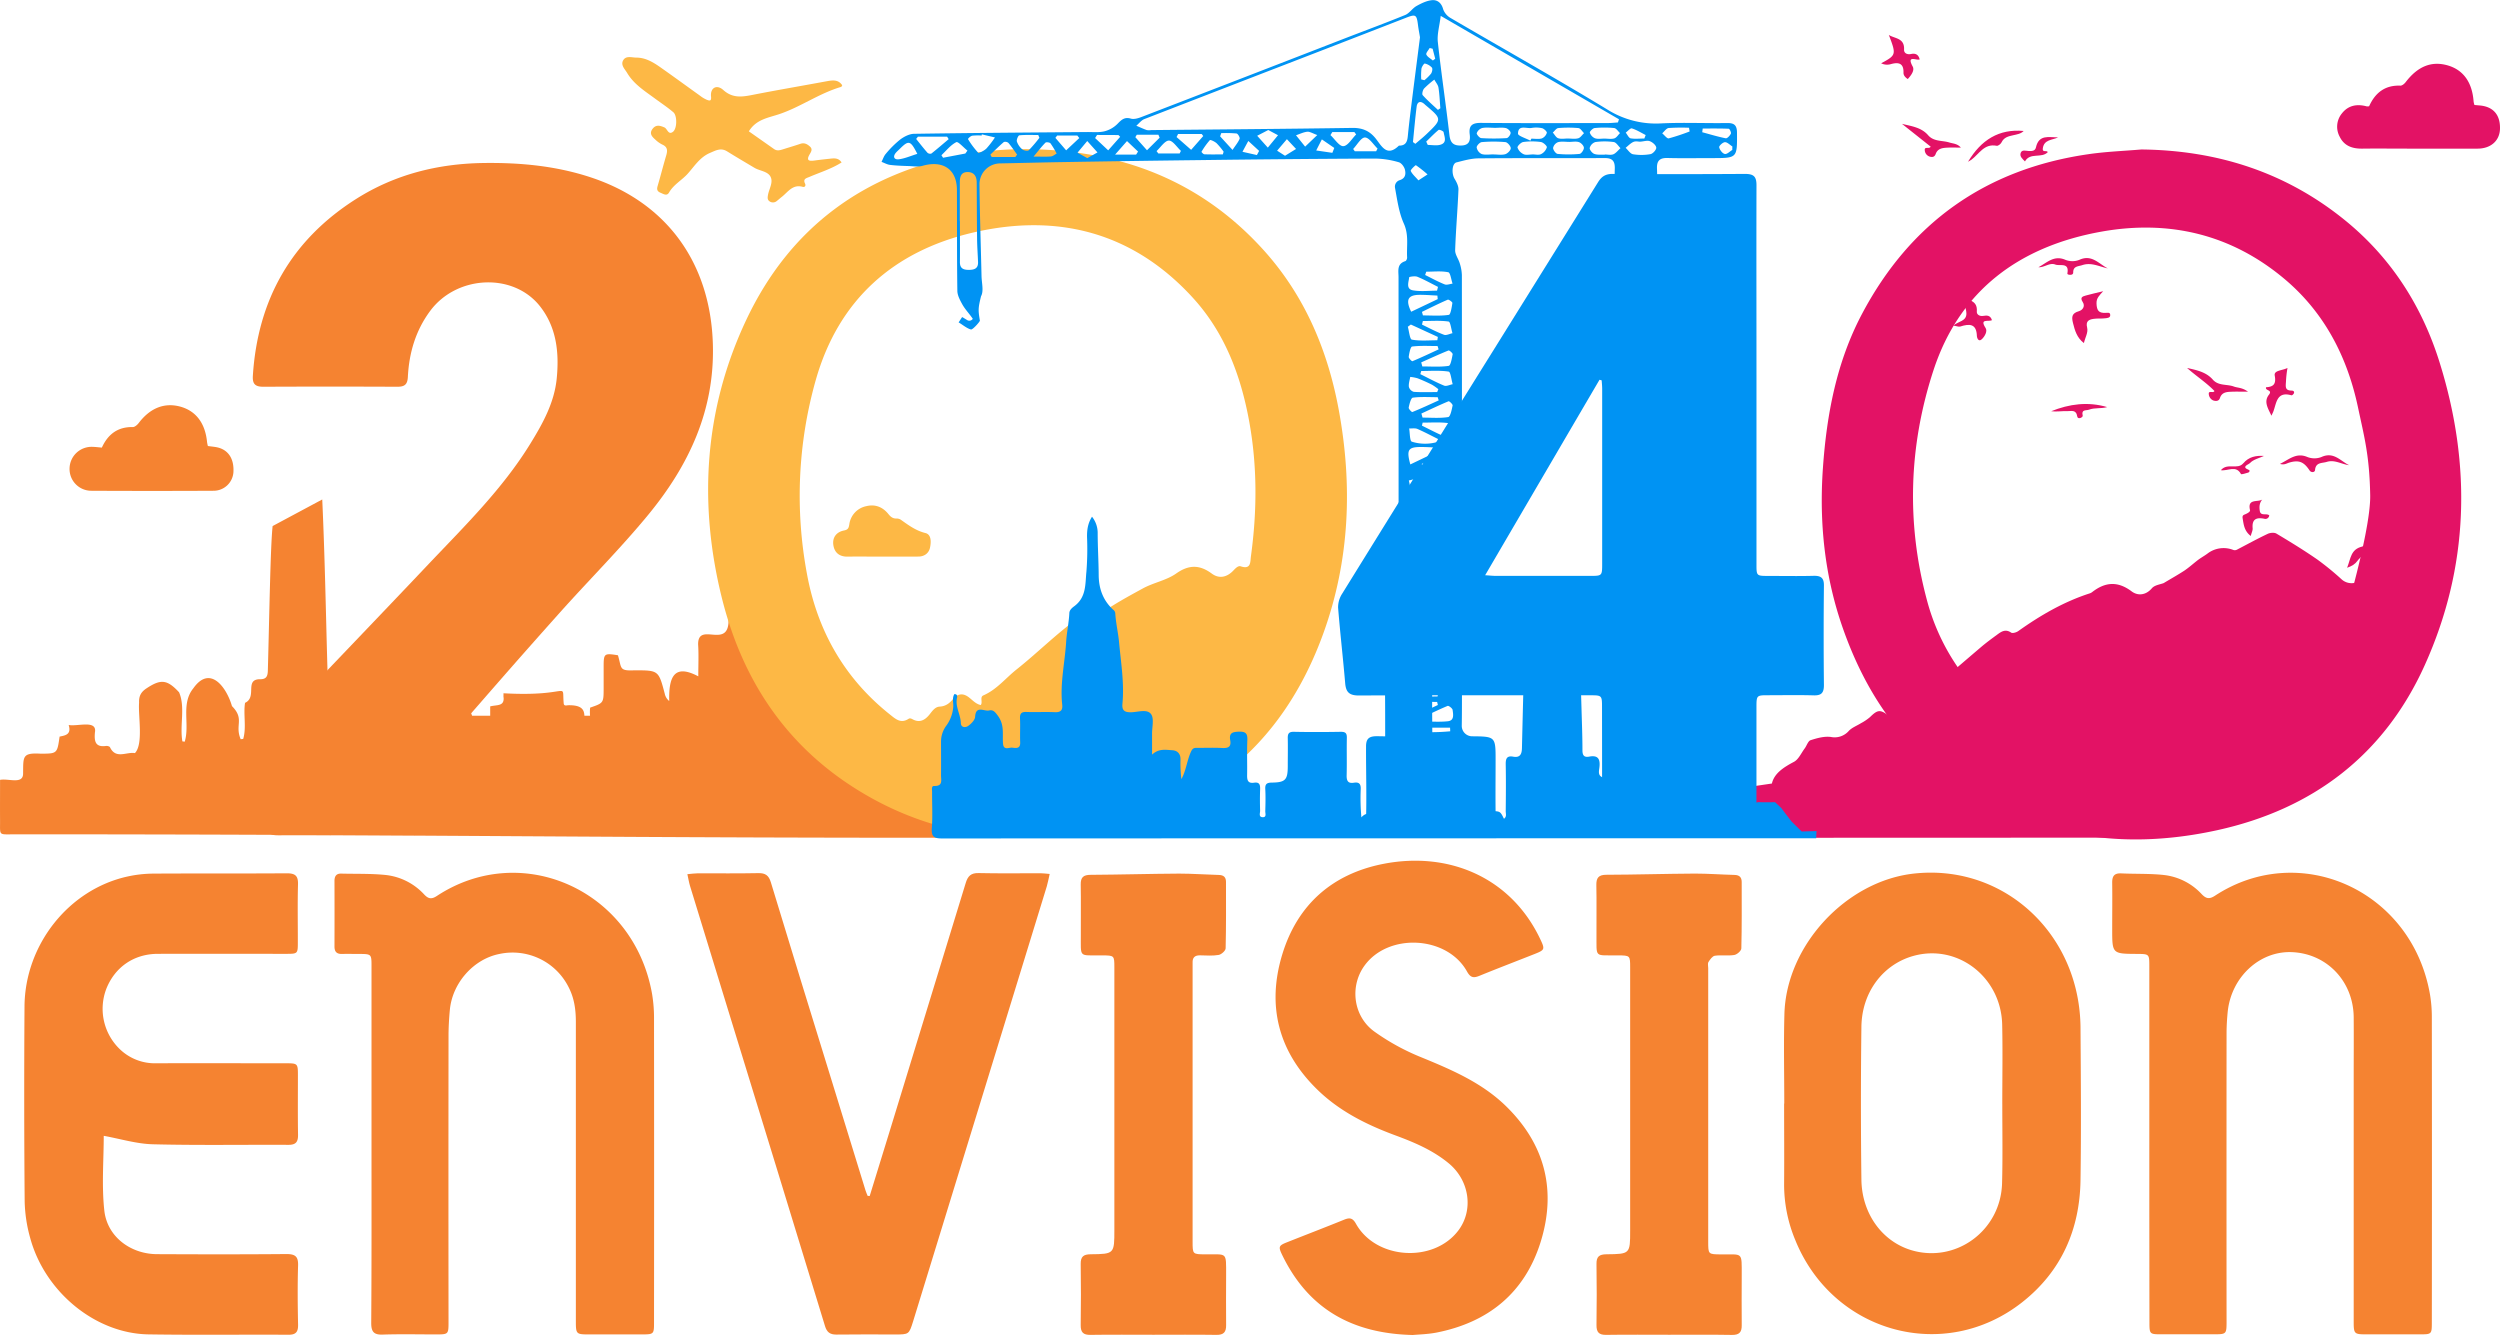 <svg id="symbol" xmlns="http://www.w3.org/2000/svg" viewBox="0 0 1410.45 753.18"><defs><style>.cls-1{fill:#f58331;}.cls-2{fill:#e31265;}.cls-3{fill:#fdb845;}.cls-4{fill:#0093f3;}</style></defs><g id="envision"><path class="cls-1" d="M244.77,1035.49q0-50.22,0-100.43c0-6.61-.13-6.7-6.7-6.74-3.34,0-6.67-.08-10,0-3,.06-4.2-1.32-4.19-4.23q.06-18.5,0-37c0-2.59,1-4.17,3.77-4.1,8.32.21,16.68-.06,24.94.76a34.64,34.64,0,0,1,21.89,11c2.37,2.5,4.12,2.85,7.16.85,48-31.58,111.3-3.12,121.45,55.49A83,83,0,0,1,404.16,965q.1,85.44,0,170.88c0,7.07,0,7.08-7.33,7.09q-14.75,0-29.5,0c-7,0-7.27-.23-7.27-7.34q0-84.44,0-168.88c0-7-.88-13.55-4.15-19.8a35.36,35.36,0,0,0-39-18.62c-14.51,2.86-26.49,16.27-27.94,31.49-.47,5-.75,10-.75,14.95q-.09,80.43,0,160.88c0,7.29,0,7.31-7.14,7.32-10,0-20-.24-30,.1-5.16.18-6.49-1.74-6.47-6.67C244.85,1102.77,244.77,1069.13,244.77,1035.49Z" transform="translate(-35.17 -390.12)"/><path class="cls-1" d="M1247.77,1035.73q0-50.22,0-100.43c0-6.93,0-6.95-7-7-13.94-.08-13.94-.08-13.94-14,0-8.66.11-17.32,0-26-.07-3.71,1-5.62,5.08-5.43,8,.38,16,.05,23.93.89a34.28,34.28,0,0,1,21.46,10.8c2.51,2.62,4.33,3,7.56.88,47.76-31.26,110.83-3.15,121.2,55.38a77.13,77.13,0,0,1,1.1,13.41q.12,85.93,0,171.87c0,6.71-.1,6.82-6.58,6.83q-15.25,0-30.5,0c-6.68,0-7-.33-7-7.09q0-68.46,0-136.91c0-11.65.09-23.31,0-35-.24-20.22-15.15-35.81-34.85-36.63-18.24-.76-34.26,14.1-36.24,33.7-.39,4-.63,8-.64,11.95q-.06,81.2,0,162.39c0,7.54,0,7.55-7.4,7.56q-14.75,0-29.49,0c-6.5,0-6.62-.14-6.62-6.82Q1247.76,1085.94,1247.77,1035.73Z" transform="translate(-35.17 -390.12)"/><path class="cls-1" d="M1041.82,1012.71c0-16.81-.38-33.64.08-50.44,1-38.89,35-75.18,73.19-79.31,45.19-4.88,83.41,25.87,92,68.8a95.42,95.42,0,0,1,1.86,17.84c.19,28.8.43,57.6,0,86.4-.42,27.8-10.83,51.45-32.89,68.81-44,34.65-106.78,17.27-128-35a81.35,81.35,0,0,1-6.33-31.61c.12-15.15,0-30.3,0-45.45Zm123,.4c0-15,.27-30-.06-44.93-.59-26.73-25-45.61-49.88-38.81-17.27,4.72-29.29,20.43-29.54,40q-.54,43.17,0,86.36c.26,19.14,11.73,34.7,28,39.66,25.25,7.66,50.75-11,51.36-37.89C1165.1,1042.74,1164.82,1027.92,1164.83,1013.11Z" transform="translate(-35.17 -390.12)"/><path class="cls-1" d="M93.7,1030.93c0,13.78-1.23,28.18.34,42.26,1.65,14.66,14.8,24.43,29.7,24.5,24.32.12,48.65.16,73-.06,5,0,6.76,1.35,6.6,6.48-.34,11.15-.23,22.31,0,33.46.06,4-1.23,5.61-5.43,5.59-26.32-.15-52.65.21-79-.21C89,1142.48,60.45,1119,52.2,1088.53a82.38,82.38,0,0,1-3.11-20.65Q48.63,1013,49,958c.2-34.91,25-66.1,58.16-73.38A69.23,69.23,0,0,1,121.49,883c25.16-.16,50.32,0,75.47-.18,4.74,0,6.47,1.36,6.34,6.22-.3,10.82-.08,21.64-.1,32.47,0,6.7,0,6.75-6.62,6.75-24.15,0-48.31-.05-72.47,0-13.41.05-24.16,7.51-29,19.84a31.58,31.58,0,0,0,7.72,34,28.45,28.45,0,0,0,20.42,7.9c24.32-.1,48.64,0,73,0,6.91,0,7,.11,7,6.91,0,11.16-.11,22.32.07,33.47.06,4-1.24,5.66-5.43,5.64-25.48-.13-51,.34-76.46-.32C112.23,1035.47,103.14,1032.64,93.7,1030.93Z" transform="translate(-35.17 -390.12)"/><path class="cls-1" d="M525.84,1064.88q5.5-17.84,11-35.69Q558.46,958.77,580,888.31c1.18-3.9,2.94-5.73,7.32-5.62,11.66.27,23.32.08,35,.1,1.46,0,2.92.23,5.06.4-.6,2.6-1,4.82-1.63,7q-22.43,73.05-44.89,146.09-15.27,49.65-30.52,99.3C548,1143,548,1143,540,1143c-11,0-22-.11-33,.06-3.63,0-5.34-1.38-6.38-4.8q-27.3-89.33-54.76-178.59-10.69-34.86-21.39-69.71c-.61-2-.93-4.08-1.5-6.65,2.41-.21,4.19-.48,6-.49,11.33,0,22.66.13,34-.1,4-.09,5.91,1.26,7.09,5.14q16.92,55.68,34.13,111.26,9.61,31.27,19.26,62.53c.33,1.08.81,2.11,1.22,3.16Z" transform="translate(-35.17 -390.12)"/><path class="cls-1" d="M832.2,1143.3c-34.21-.82-58.69-14.74-73.35-44.54-2.66-5.42-2.46-5.87,3-8,10.53-4.18,21.11-8.23,31.61-12.5,3.1-1.26,4.82-1.11,6.7,2.25,11.23,20.18,43.56,22.32,57.65,4,8.83-11.49,6.52-28.25-5.21-38-9-7.47-19.56-11.91-30.39-15.91-16.21-6-31.53-13.67-44-25.91-21.8-21.35-28.39-47.1-19.64-76,8.57-28.25,28.38-45.63,57.26-51.23,36.67-7.1,71.78,7.59,88.33,42.51,2.7,5.7,2.59,6.08-3.13,8.35-10.38,4.11-20.81,8.09-31.14,12.31-3.29,1.35-5.06,1.18-7.05-2.39-11.23-20.24-44.5-22-57.95-3.18-8.26,11.51-6.32,28.32,5.6,37A126.79,126.79,0,0,0,837,986.61c17.36,7.13,34.48,14.44,48.09,27.84C907,1036,913.4,1062,904.31,1091c-9,28.59-29.46,45.17-58.71,50.94C840.73,1142.87,835.69,1143,832.2,1143.3Z" transform="translate(-35.17 -390.12)"/><path class="cls-1" d="M685.92,1143.17c-11.83,0-23.66-.12-35.48.06-4.12.07-5.62-1.43-5.56-5.53.16-11.48.18-23,0-34.46-.06-4.16,1.56-5.45,5.6-5.49,13.39-.13,13.39-.25,13.39-13.87q0-73.92,0-147.84c0-6.89,0-6.85-6.92-6.92-13.54-.14-11.9,1.73-12-11.94-.06-9.32.12-18.65-.06-28-.08-4.13,1.52-5.48,5.59-5.5,16.64-.1,33.28-.59,49.93-.69,7.48,0,15,.57,22.44.76,2.71.07,4,1.28,4,3.92,0,12.49.11,25-.2,37.46,0,1.34-2.39,3.48-3.93,3.74-3.4.59-7,.3-10.46.23-2.92-.06-4.37,1.17-4.25,4.14,0,1,0,2,0,3q0,77.16,0,154.34c0,7.19,0,7.15,7.18,7.22,12.53.13,11.71-1.73,11.73,11.88,0,9.32-.12,18.65,0,28,.07,4-1.39,5.62-5.54,5.55C709.58,1143.05,697.75,1143.17,685.92,1143.17Z" transform="translate(-35.17 -390.12)"/><path class="cls-1" d="M976.89,1143.17c-11.83,0-23.66-.12-35.49.06-4.15.07-5.58-1.51-5.52-5.56.16-11.49.18-23,0-34.47-.07-4.2,1.64-5.41,5.64-5.44,13.35-.13,13.35-.25,13.35-13.41q0-74.17,0-148.35c0-6.85,0-6.81-7-6.88-13.53-.14-11.86,1.71-12-12-.06-9.15.13-18.31-.07-27.47-.09-4.15,1.11-6,5.64-6,16.64-.05,33.28-.57,49.93-.67,7.47,0,14.95.57,22.43.76,2.74.07,4,1.34,4,4,0,12.49.11,25-.2,37.45,0,1.33-2.42,3.47-4,3.72-3.57.58-7.34-.1-10.94.42-1.37.2-2.72,2.11-3.61,3.54-.53.85-.14,2.27-.14,3.44q0,77.16,0,154.34c0,7.15,0,7.11,7.22,7.18,12.5.12,11.67-1.72,11.69,11.91,0,9.33-.12,18.65,0,28,.08,4.08-1.47,5.59-5.58,5.52C1000.55,1143.05,988.71,1143.17,976.89,1143.17Z" transform="translate(-35.17 -390.12)"/></g><g id="_0" data-name="0"><path id="_0-2" data-name="0" class="cls-2" d="M1243.28,474.45c42.88.47,81.47,12.81,114.88,39.93,26.13,21.22,43.55,48.57,53.44,80.4,18,57.74,16.63,115-8.42,170.58-22.9,50.78-63.22,81.28-117,93.12-56.58,12.44-109.29,3.18-155.81-33.07-26.86-20.93-44.09-48.63-55.32-80.35-10.42-29.47-13.61-59.8-11.42-90.95,2.14-30.38,7.74-59.87,22.08-86.94,27.17-51.31,69.68-81.58,127.33-90C1223,475.67,1233.18,475.32,1243.28,474.45ZM1372.39,669.5c-.39-22.5-3.41-33.1-6.83-49.29-6-28.52-18.87-53.72-41.64-72.8-30-25.16-65-33.37-103-26.63-46,8.19-80.17,32.87-95,78.48-13.85,42.48-15.28,86-3.61,129.46A121.49,121.49,0,0,0,1162,791c26.64,22.56,57.68,30.78,92.06,28.09,45.29-3.54,78.43-25.84,99.52-65.62C1353.56,753.45,1372.78,692,1372.39,669.5Z" transform="translate(-35.17 -390.12)"/><g id="birds"><path id="bird_14" class="cls-2" d="M1221.74,554.42c-2.13,2.41-3.86,3.78-3.76,6.93.14,4,1.31,5.46,5.13,5.29,1,0,2.65-.55,2.61,1.3,0,1.55-1.69,1.59-2.67,1.73-2.23.31-4.55,0-6.77.35-2.65.39-4.48,1.33-3.59,4.9.7,2.83-1.13,5.57-1.82,8.77-4-3.1-5.09-7.07-6.16-11.33-.91-3.65-.55-5.54,3.34-6.67,2.13-.62,3.69-2.82,2.15-5.16-1.67-2.57-.19-3.17,1.73-3.68C1214.92,556,1217.93,555.36,1221.74,554.42Z" transform="translate(-35.17 -390.12)"/><path id="bird_13" class="cls-2" d="M1359.36,710.45c2.13-5.32,1.93-10.4,8.59-12,2.25-.54,7-3.56,5.76-8.94-.89-3.93,2.66-5.61,5.84-7.34,1.57,2,.23,3.85-.15,5.62-.61,2.82-1.64,5.53,1,8,1.42,1.33.83,3.13-.09,4.56-1.26,2-3.42,3.35-5.5,2.69-4.42-1.4-7.27.35-9.72,3.62C1363.87,708.32,1362.28,709.41,1359.36,710.45Z" transform="translate(-35.17 -390.12)"/><path id="bird_12" class="cls-2" d="M1096.48,425.83c8.54-4.61,8.59-4.84,4.33-16,3.37,2.15,8.94,1.65,8.59,8.27-.11,2.08,1.84,2.95,4,2.48,2.55-.54,4.22.43,4.8,3.07-1.72.77-7.58-2.73-3.93,4,1.2,2.23-.91,5-2.77,7.06-1.42-.89-2.47-2.11-2.42-3.59.17-5.47-2.91-6-7.09-4.83A7.58,7.58,0,0,1,1096.48,425.83Z" transform="translate(-35.17 -390.12)"/><path id="bird_11" class="cls-2" d="M1159,570.77c-2,1-7.18-1.15-3.6,4.4,1.18,1.81-.41,4.64-2.05,6.26-2.06,2-2.84-1-2.86-1.66-.17-7.1-4.14-7.11-9.36-5.44-.94.3-2.16-.28-3.91-.55,2.87-2.47,7.53-2.39,7.35-6.95-.13-3.28-1.78-6.09-2.78-9.32,3.52,2.15,9.19,1.69,8.66,8.38-.14,1.68,1.58,2.79,3.62,2.45S1158.09,567.89,1159,570.77Z" transform="translate(-35.17 -390.12)"/><path id="bird_10" class="cls-2" d="M1316.67,624.66c-2-4.27-4.46-7.91-1.42-11.83,2.26-2.9-2.3-2.14-1.61-4.23,4-.26,5.82-1.59,4.89-6.59-.56-3,4.17-2.78,7.2-4.29a59.61,59.61,0,0,0-.86,7.71c-.18,2.79-.66,5,3.16,5.05.79,0,1.76.41,1.31,1.52-.2.51-1,1.24-1.4,1.14-8.35-2.38-8.39,4.38-10.21,9.19C1317.51,622.9,1317.22,623.45,1316.67,624.66Z" transform="translate(-35.17 -390.12)"/><path id="bird_9" class="cls-2" d="M1141.46,473.4c-2.41,0-4.82-.1-7.21,0-2.83.15-5.79.27-7,3.58-.69,1.88-2.09,1.94-3.6,1.42a4,4,0,0,1-2.56-3.41c-.31-2.55,2.53-.53,3.32-2.14L1108.23,460c5.36,1.31,10.94,2,14.75,6.41,3.2,3.7,7.91,2.85,11.9,4.08C1137,471.17,1139.44,471.08,1141.46,473.4Z" transform="translate(-35.17 -390.12)"/><path id="bird_8" class="cls-2" d="M1303.44,611.11c-4,0-6.46-.09-8.94,0-2.82.13-5.74.09-6.9,3.61-.61,1.84-2.37,1.79-3.8,1.31a4.22,4.22,0,0,1-2.47-3.52c-.28-2.37,2.54-.34,3.2-1.79-4.69-4.84-10.43-8.49-15.45-13,5.34,1.19,10.71,2.24,14.51,6.57,3.19,3.64,7.93,2.46,11.83,3.89C1297.59,609,1300.17,608.68,1303.44,611.11Z" transform="translate(-35.17 -390.12)"/><path id="bird_7" class="cls-2" d="M1185.2,540.88c4.76-2.45,8.73-7,15.25-4.16a10.62,10.62,0,0,0,7.84,0c7-3.26,11,2.26,16.07,4.83-4.76-1-9.29-3.57-14.38-1.86-2.25.76-5.2.51-5.15,4.16,0,1-.81,1.35-1.75,1.3-.66,0-1.66-.15-1.53-.85,1.18-6.39-4.31-3.92-6.85-4.94C1191.49,538.13,1188.54,541.13,1185.2,540.88Z" transform="translate(-35.17 -390.12)"/><path id="bird_6" class="cls-2" d="M1360.5,652.56c-4.33-.52-8.14-3.25-12.63-1.85-2.63.82-6.22.11-6.6,4.61-.12,1.38-2.19,1.58-3.11.18-3.24-4.92-6.09-6-11.55-4.36-1.38.42-2.67,1.44-5.14.71,5.33-2.62,9.25-6.57,15.49-3.89a10.91,10.91,0,0,0,7.93,0C1351.8,644.78,1355.63,650.24,1360.5,652.56Z" transform="translate(-35.17 -390.12)"/><path id="bird_5" class="cls-2" d="M1305,692.51c-3.7-2.84-4-6.46-4.58-10-.31-1.81.74-1.91,1.73-2.36s2.66-1.3,2.43-2.25c-1.56-6.56,4.15-4.35,6.9-5.91-1.68,1.95-1.71,4.2-1.39,6.34.48,3.17,3.73,1.16,5.34,2.54a2.16,2.16,0,0,1-2.82,1.91c-4.5-.87-7,.26-6.54,5.38C1306.17,689.34,1305.48,690.63,1305,692.51Z" transform="translate(-35.17 -390.12)"/><path id="bird_4" class="cls-2" d="M1224,619.79c-3.46,1-7,.23-10.34,1.48-1.55.58-4.38-.31-3.47,3.33.24,1-2.78,2.44-3.08.48-.61-4.14-3.55-2.91-5.62-3-3-.13-6,.44-9.1.06C1202.63,618,1213.14,616.61,1224,619.79Z" transform="translate(-35.17 -390.12)"/><path id="bird_3" class="cls-2" d="M1145.47,481.4c7.39-12.34,17.46-18.68,31.4-17.39-1.51,1.62-3.82,1.94-6,2.43-2.62.58-5.13,1.16-6.47,4-.42.9-1.94,2.08-2.71,1.93-7.08-1.42-9.91,4.6-14.3,7.87C1147,480.54,1146.51,480.76,1145.47,481.4Z" transform="translate(-35.17 -390.12)"/><path id="bird_2" class="cls-2" d="M1177.61,481.19c-1.38-1.43-3.25-2.87-2.33-5,.77-1.77,3-.92,4.52-.87,1.8.06,3.53,0,4-2,1.64-7.54,7.46-5.68,12.53-5.67-3.36,1.54-8.14,1.16-8.67,6.39-.24,2.26,2.22.67,2.84,1.9C1187,479.65,1180.54,475.91,1177.61,481.19Z" transform="translate(-35.17 -390.12)"/><path id="bird_1" class="cls-2" d="M1288.13,655.4c3.68-4.37,9.39-.09,12.6-3.85s7.2-4.48,11.74-4.2c-2.77,1.29-5.93,1.9-8.07,4.14-.72.75-5,2-.47,3.75.84.34.23,1.31-.3,1.48-1.39.43-3.93,1.22-4.14.84C1296.62,652.36,1292.22,656,1288.13,655.4Z" transform="translate(-35.17 -390.12)"/></g><path id="mountain" class="cls-2" d="M942.88,852.25c4.86-3.19,8.77-5.63,12.54-8.27a32.27,32.27,0,0,0,6.39-5.32,17.81,17.81,0,0,1,6.78-5.53c4.54-2,8.27-3.87,13.26-1.93,1.2.46,3.21-1,4.77-1.72.88-.41,1.53-1.32,2.41-1.73,5.28-2.45,10.59-4.81,16.33-7.41l20.08,13.21,9.4-1.38c1.3-5.69,6.49-9.09,12.42-12.22,2.64-1.39,4.14-5,6.1-7.6,1.15-1.56,1.87-4.16,3.32-4.63,3.67-1.18,7.77-2.32,11.48-1.81a10.6,10.6,0,0,0,10.12-3.49c1.82-1.86,4.52-2.85,6.8-4.28a28.34,28.34,0,0,0,5.12-3.45c4.3-4.24,5.73-4.41,10.62-.74,1.8,1.35,3.71,2.56,4.94,2.2,2.35-2.22,4.63-4.54,7.08-6.65q19.86-17.14,39.82-34.17c2.91-2.48,6-4.76,9.06-7,2.42-1.79,4.79-3.57,8.09-1.3.79.54,2.92-.1,4-.85,12.5-8.9,25.64-16.53,40.32-21.28a4.41,4.41,0,0,0,1.33-.68c7.33-5.74,14.41-6.41,22.34-.45,3.3,2.49,7.86,2.41,11.44-1.79,1.56-1.81,4.83-2.16,6.65-2.9,4.24-2.55,8-4.64,11.61-7,2.69-1.8,5.08-4,7.68-6,1.71-1.28,3.6-2.32,5.33-3.58a14.89,14.89,0,0,1,14.71-2.08,2.71,2.71,0,0,0,2-.19c5.77-3,11.44-6.12,17.29-8.9,1.42-.68,3.8-.89,5-.15,7.8,4.65,15.54,9.41,23,14.57a158.66,158.66,0,0,1,13.9,11.36,8.38,8.38,0,0,0,11.7-.74c2-2.42,4-4.9,6-7.34a10.54,10.54,0,0,1,1.34-1c1.36,1.72,2.73,3.5,4.17,5.22,2.49,3,4.28,6.58,9.21,6.62,2.59,0,7.85,8.1,7.85,10.87,0,9,.15,18-.09,27a11.58,11.58,0,0,1-2.21,6.28,46.27,46.27,0,0,0-9.54,23.28c-.41,3.9-1.91,5.42-6.13,6.06-15.57,2.4-30.38,6.33-42.41,18-6.65,6.48-15.36,10.89-23.26,16.05-8.88,5.82-17.81,11.56-26.9,17-2.39,1.44-5.58,2.74-8.19,2.42-16.66-2.07-31,2.12-42.9,14.23-1.33,1.35-4.22,1.63-6.38,1.63q-137.25.12-274.5.07h-26.9c1.88-1.67,2.9-2.73,4.07-3.58s3.07-1.29,3.93-2.44C937.66,853.5,939.81,850.21,942.88,852.25Z" transform="translate(-35.17 -390.12)"/><path id="cloud" class="cls-2" d="M1431.2,449.35c1.11.1,1.93.19,2.75.25,7.76.59,11.84,5.19,11.67,13.14-.15,6.69-5.1,11.2-12.58,11.24-13,.06-26,0-39,0-8.66,0-17.33-.11-26,0-5.61.09-10.29-1.44-12.86-6.73a11.8,11.8,0,0,1,1.26-13.16c3.6-4.57,8.5-5.45,14-3.95a5.24,5.24,0,0,0,1.34-.07c3.33-7.44,8.82-12,17.67-11.63,1,0,2.31-1.11,3-2.05,6.87-8.94,14.62-12,23.75-9.35,8.79,2.58,13.77,9.59,14.53,20.41A12.93,12.93,0,0,0,1431.2,449.35Z" transform="translate(-35.17 -390.12)"/></g><g id="_2" data-name="2"><path id="cloud-2" data-name="cloud" class="cls-1" d="M92.63,642.65c3.42-7.5,8.94-11.77,17.51-11.59,1.12,0,2.56-1.31,3.37-2.38,6.55-8.56,14.76-11.7,23.91-9C146,622.26,151,629.15,152,639.62a20.33,20.33,0,0,0,.45,2.14c1.52.2,3,.35,4.41.58,6.86,1.13,10.48,6.31,10,14.25A11.22,11.22,0,0,1,155.47,667q-34.44.18-68.87,0a12.27,12.27,0,0,1-12.19-12.57,12.42,12.42,0,0,1,13.09-12.2C89.14,642.26,90.77,642.49,92.63,642.65Z" transform="translate(-35.17 -390.12)"/><path id="city" class="cls-1" d="M595.65,827.14c-.51,10.54,12.25,4.46,19.12,6-1,6.31,2.7,28.63-2.83,29.57-219.12.45-349.82-2-568.92-1.87-8.84,0-7.76.86-7.82-7.67-.05-7.44,0-14.89,0-23.05,4.52-1,13,2.75,13-3.54.13-9.62-.57-11.82,9.78-11.26,9.45,0,9.45,0,10.81-9.62,3-.67,6.83-1,5.12-6.56,5,1,16.2-3.13,14.81,4.25-.39,4.66,0,8.46,6.28,7.58.72-.1,2,.24,2.23.75,3.28,6.91,9.35,2.45,14.06,3.29,4.89-5.1,1.76-21,2.35-28.38-.17-3.83,1.07-6.1,4.21-8.17,8-5.28,11.58-5.07,18.35,2.24,3.62,8.38.27,18.71,1.87,27.7l1.32.16c3-9.94-2.33-21.36,4.9-30.17,9.47-13.37,18.74-.36,21.75,10.1,7.3,7.4,1.47,10.58,4.92,18.68l1.42-.16c1.92-6.34,0-14.13,1.05-20.36,6.88-3.19-.28-12.92,8-13.32,3.75.14,4.79-1.29,4.86-5,.91-33.74,1.47-70.15,2.69-81.42l28-15c1.5,33,2,63,2.95,96.23.08,3.36,1,5.53,4.89,5,8.73-2.84,1.28,29.8,5.3,35.92,1.8-6.59,6.75-5,10.87-5,3.36,0,4.19-1.42,4.26-4.52.21-10.25.69-20.49,1.07-31,4.45,0,7.58-1,6.94-6.1,6.83-7.45,8,8.49,11.07,12.65.28-3.65.95-8.57,3.83-10.88,8.13-3.24-3.05-38.23,7.17-36,5.66.19,11.34.27,17,0,3.94-.2,4.73,1.5,4.71,5-.11,21.82-.06,43.63-.05,65.45,0,6.51,0,6.4,6.58,6.64,2.31.08,4.6.85,8.16,1.55v-18.2c4-1,8.14.08,7.54-5.4-.16-7.78,0,6.43,0-2C358,783.4,352,774,353.21,787c.16,1.78,2.11.93,2.58,1,15.64-.25,5.1,11.08,10.52,19.46,3.91-4.76,1-12.4,1.82-18.12,7.59-2.6,7.59-2.6,7.6-11,0-4,0-8,0-12,0-7.58.28-7.8,8.07-6.53,2.21,7.33.47,8.88,9.31,8.49,13.62,0,13.61,0,17.11,13.25a7.16,7.16,0,0,0,2.51,4.08c-.25-12.43,2-21.58,16.4-13.93,0-6.5.29-12.25-.09-18-.16-13.94,19.19,5,17-16.84,1-15.29-1.07-33.83,6.39-47.37,5.62-7.42,6.48-15,6.89-23.46.69-14.48,1.91-28.94,3.64-43.53,2.32,17.13,1.66,34.77,3.25,52,.33,4.84,1.41,9.6,5.73,13.22,1.91,1.61,2.69,5.08,3.11,7.84,2.18,15.23,4.66,30.48,4.1,45.91.06,6.69-1,6.7,5.5,6.72,4.55,1.17,17.73-3.16,17.35,3.78.2,10.28-.67,46.06,3.4,53.25,2.73.09,3.11,4.9,2.8,1.16-.58-9.22-.57-9,4.57-16.14.81-1.59,6-.93,8.3-1.19,2.37,3.34,3.88,6,5.91,8.19s6.54,17,7,14.33c1.2-4.79.87-10.2,2.91-14.64,1.27,8.78,4.94,16.45,7.69,24.5.36,7.14,31.26-4.68,31.08,2.47-.09,3.45,1.16,4.64,4.62,4.69" transform="translate(-35.17 -390.12)"/><path id="_2-2" data-name="2" class="cls-1" d="M301.53,793.94H439.32c7.58,0,7.6,0,7.61,7.34,0,18-.09,36,.07,54,0,4.43-1.32,6.11-6,6.1q-124.49-.18-249,0c-4.7,0-6.46-1.32-6.38-6.21.25-15.48-.08-31,.25-46.45a13.6,13.6,0,0,1,3.42-8.27C218.5,769.55,248,739,277.18,708.14c20.28-21.37,41.37-42.08,57-67.38,7.13-11.53,13.75-23.4,15.09-37.16,1.42-14.55-.07-28.86-9.53-40.79-15.09-19-46.87-17.45-61.83,2.67-8.25,11.09-11.94,23.73-12.63,37.28-.23,4.5-2,5.58-6.1,5.56q-37.74-.18-75.49,0c-4.68,0-6.14-1.71-5.86-6.19,2.74-43,21.78-76.66,58.31-99.79,21.77-13.78,46-19.88,71.7-20.25,20.63-.3,40.92,1.58,60.62,8.09,43.13,14.25,67.48,48.48,68.89,93.89,1.17,37.46-13.5,68.54-36.34,96.34-15.73,19.13-33.34,36.71-49.87,55.19C323.26,766.79,307,785.73,301,792.54Z" transform="translate(-35.17 -390.12)"/></g><g id="_0-3" data-name="0"><path id="_0-4" data-name="0" class="cls-3" d="M615.12,474.28c52.26.5,97.52,17.69,133,57,23.13,25.65,36.16,56.46,42.35,90.09,7.82,42.45,6.2,84.55-8.48,125.47C758.41,812.61,710.91,849.72,642.48,860c-45.92,6.89-89.19-1.39-128.34-27.35C476,807.32,453.27,771,442.43,727.47c-13.33-53.63-9.91-106.72,13.79-156.92,24.51-51.94,66.39-82.82,123.08-93.22A187.49,187.49,0,0,1,615.12,474.28Zm-26.6,313.61c1.2-1.74-.7-4.52,1.46-5.45,7.52-3.27,12.5-9.69,18.68-14.6,11.86-9.41,22.55-20.23,34.89-29.07,2.64-1.88,5.15-3.66,8.5-1.15,1.78,1.33,3-.59,4.31-1.48,7.5-5.27,15.5-9.62,23.53-14,6.19-3.39,13.31-4.54,18.91-8.49,7.1-5,13.17-5,20.07.11,4.19,3.08,8.56,2,12.12-1.73,1.18-1.24,2.72-2.89,4.16-2.4,5.93,2,5.35-2.61,5.76-5.63,3.48-25.38,3.63-50.78-.95-76-4.72-26-13.82-50.22-31.86-69.93-33.71-36.86-76.13-47.81-123.69-36.8-45,10.43-76.12,37.87-89,83.25a239.81,239.81,0,0,0-5,109.22c5.82,32,21.06,59,46.84,79.49,3.2,2.56,6.14,5.29,10.52,2.44.77-.5,1.52-.14,2.31.28,4,2.15,7,.39,9.49-2.7,1.59-2,3.11-4.32,5.73-4.47,3.33-.18,5.44-1.78,7.44-4.14,2.85-3.37,6-3.69,9.54-.7C584.17,785.45,585.88,787.36,588.52,787.89Z" transform="translate(-35.17 -390.12)"/><path id="plane" class="cls-3" d="M510.35,438.26c-.27.39-.39.82-.62.88C497.46,442.72,487,450.38,475,454.45c-6.38,2.17-13.16,2.94-17.34,9.77l14.23,10c1.74,1.23,3.51.61,5.27.06,3.17-1,6.37-1.93,9.5-3,2.23-.78,3.86.07,5.43,1.48,1.75,1.56.66,3.06-.15,4.46-2.11,3.65-.17,3.86,2.77,3.46s5.95-.73,8.93-1.05c2.35-.26,4.68-.42,6.33,2.14-5.71,3.62-12.09,5.56-18.16,8.16-1.68.72-3.76,1.07-2.46,3.74.65,1.33-.25,2.17-1.28,1.87-5.71-1.63-8.33,2.93-11.85,5.67-.92.71-1.77,1.51-2.7,2.22a3.28,3.28,0,0,1-4.14.31c-1.32-.89-1.19-2.13-.94-3.55.61-3.54,3.2-7.32,1.35-10.54-1.68-2.94-6.06-3.1-9-4.87-5.14-3.06-10.29-6.09-15.37-9.24-3.54-2.21-6.35-.57-9.7.86-5.76,2.46-8.77,7.54-12.6,11.78-3.34,3.69-7.91,6.07-10.48,10.55-1.26,2.18-3.07.86-4.8.15-2-.82-2.2-2-1.64-3.86,1.69-5.74,3.15-11.55,4.86-17.28.8-2.73.73-4.77-2.3-6.08a16,16,0,0,1-4-2.9c-1.81-1.6-3.4-3.36-1.42-5.95S407.64,461,410,462c1.69.73,2.2,4.53,4.86,2.47,2.37-1.86,2.41-9.09.22-11-3.16-2.69-6.63-5-10-7.47-5.87-4.36-12.22-8.22-16.08-14.72-1.3-2.19-3.82-4.45-2.22-7.18s4.86-1.48,7.39-1.48c5.24,0,9.56,2.64,13.67,5.53,7.48,5.26,14.87,10.66,22.32,16a17.27,17.27,0,0,0,3.83,2.29c1.38.49,2.63,1,2.33-1.88-.5-4.9,3.21-7,6.91-3.67,5.07,4.58,10.21,4,16.07,2.85,14.2-2.8,28.48-5.22,42.71-7.86C505.26,435.31,508.26,435.06,510.35,438.26Z" transform="translate(-35.17 -390.12)"/><path id="cloud-3" data-name="cloud" class="cls-3" d="M532.86,704.16c-6.48,0-13-.11-19.43,0-4.62.1-7.42-2.2-8.09-6.43-.69-4.39,1.75-7.49,6-8.32,2.4-.46,2.67-1.52,3-3.5A12.09,12.09,0,0,1,524,675.67c5-1.22,9.21.54,12.38,4.46,1.24,1.54,2.45,2.57,4.49,2.53a4.38,4.38,0,0,1,2.4.6c4.36,3.08,8.49,6.22,14,7.59,3.46.85,3.24,5.19,2.59,8.27s-3.16,5-6.56,5C546.48,704.19,539.67,704.15,532.86,704.16Z" transform="translate(-35.17 -390.12)"/></g><g id="_4" data-name="4"><path id="_4-2" data-name="4" class="cls-4" d="M1026.14,602q0,53.21,0,106.41c0,6.61,0,6.62,6.66,6.64,8.5,0,17,.17,25.49-.06,4.23-.12,6,1.16,5.9,5.65q-.29,28,0,56c0,4.33-1.38,5.92-5.77,5.79-8.49-.25-17-.08-25.49-.07-6.78,0-6.79,0-6.8,7q0,32.48,0,64.94c0,6.93,0,7-6.93,7-24.66,0-49.32-.1-74,.1-4.87,0-6.31-1.65-6.27-6.36.18-22,.09-44,.07-65.94,0-6.62-.09-6.71-6.68-6.71-43.49,0-87-.11-130.47.12-5.4,0-7.32-1.82-7.75-6.91-1.21-14.25-2.87-28.46-4-42.72a14.18,14.18,0,0,1,2.32-7.86q43.39-70.08,87-140,28.65-46,57.27-92c2.06-3.35,4.33-4.81,8.37-4.78q37.23.25,74.48,0c5,0,6.63,1.38,6.6,6.49C1026.05,530.38,1026.14,566.18,1026.14,602ZM873.06,714.65c2.78.18,4.37.37,6,.37q26.73,0,53.44,0c6.5,0,6.58-.09,6.58-6.8q0-49.41,0-98.82c0-1.56-.18-3.12-.28-4.69l-1.22-.34C916.21,640.85,894.89,677.32,873.06,714.65Z" transform="translate(-35.17 -390.12)"/><path id="city-2" data-name="city" class="cls-4" d="M1059.83,863.06s-328.57,0-492.85.11c-4.62,0-6.46-.77-6.09-5.84.51-6.79.1-13.64.15-20.47,0-1.22-.52-3.37,1.17-3.31,5.1.16,3.84-3.33,3.87-6.07.06-6.33,0-12.66,0-19a15.1,15.1,0,0,1,3.11-9.13A20.38,20.38,0,0,0,573,788.49c0-2.24-.67-4.62.58-6.74,1.66-.1,1.75,1.11,1.54,2-1.17,5,2,9.4,2.13,14.25.09,2.87,2.87,2.56,4.06,1.73,1.74-1.21,3.87-3.34,4-5.18.36-6.63,5.1-3,7.8-3.59,2.34-.54,3.39.69,5.15,3.13,3.72,5.19,2.37,10.31,2.79,15.51.33,4.17,3.44,2.07,5.33,2.34,2.05.29,4.49.62,4.36-2.94-.18-4.49.1-9-.1-13.49-.13-2.8.74-3.83,3.63-3.72,5.33.2,10.67-.12,16,.13,3.38.15,4.52-1.16,4.17-4.32-1.29-11.92,1.52-23.66,2.24-35.47.32-5.2,1.54-10.72,1.79-16.16.09-2,2.18-3.37,3-4,6.66-5.07,5.94-12.49,6.63-19.29a161.5,161.5,0,0,0,.36-19.44c-.07-4,.37-7.76,2.8-11.6a14.7,14.7,0,0,1,3.2,9c0,8,.52,15.92.57,23.88.05,7.67,2.42,14.27,8.1,19.52a2.87,2.87,0,0,1,1.25,2c.32,5.58,1.66,11.17,2.15,16.5,1.05,11.43,3,23,1.9,34.59-.35,3.77,1.1,4.88,4.8,4.84,3.87-.05,9.08-2,11.31,1,1.87,2.46.56,7.36.6,11.17,0,3.59,0,7.18,0,11.72,3.88-3.6,7.78-2.66,11.42-2.47,2.83.15,4.68,2,4.63,5.16a74.61,74.61,0,0,0,.49,11.15c2.67-4.81,3.1-10.25,5.27-15.15.86-1.94,1.48-2.53,3.34-2.51,4.83.06,9.67-.18,14.49.09,3.39.18,5.13-.75,4.46-4.36-.78-4.25,1.42-4.75,5-4.86,3.89-.11,4.81,1.21,4.65,4.86-.29,6.48,0,13-.12,19.47-.06,2.89.29,5,3.94,4.46,3.15-.48,3.49,1.34,3.39,3.87-.15,4-.12,8,0,12,0,1.28-.93,3.47,1.35,3.59,2.45.14,1.53-2.13,1.56-3.39.12-4.16.23-8.34,0-12.48-.17-2.93.95-3.61,3.69-3.65,7.7-.1,9-1.58,9-9.33,0-5.17.11-10.33,0-15.49-.08-2.61.43-3.9,3.5-3.83,8.82.19,17.66.15,26.49,0,2.68,0,3.4.9,3.34,3.47-.15,7,.08,14-.11,21-.08,3.11.69,4.8,4.12,4.25,3.18-.51,4,1,3.81,4a120.42,120.42,0,0,0,.39,15.57c2.19-2.64,4.91-2.39,7.36-2,5.27.81,6.25-1.44,6.19-6.32-.27-21.81,0-43.62-.24-65.43-.06-4.56,1.29-5.66,5.57-5.37a150.46,150.46,0,0,0,17,0c3.41-.17,4.15,1.12,4.1,4.27-.14,10.15,0,20.31.05,30.46v14.12h.8V807.17c4.24.74,5.71,3.25,5.16,7.44-.18,1.4-.89,3.36,2.21,4.87-2.56-5.7,3.79-8.35,2.93-13.57-.43-2.61,2.74-1.4,4.33-1.66,1.93-.31,2.83.72,2.62,2.58-.39,3.52.27,5.79,4.66,5.28,2.73-.31,2,2.11,2,3.58-.19,9.45,1.78,18.82,1,28.28-.22,2.7.61,4.13,3.57,3.78a31.42,31.42,0,0,1,3.5,0c5.51,0,5.51,0,7.62,4.31,1.75-1.22.94-3,1-4.49.09-8.66.17-17.32,0-26-.07-3.21.44-5.25,4.23-4.55s4.84-1.39,4.92-4.75q.72-30.93,1.58-61.84c.25-9.3.59-18.6.72-27.91,0-2.94.88-3.76,3.88-3.1a163.7,163.7,0,0,1,22.81,7.21c2.2.83,2.95,2.3,3,4.59q.73,28.92,1.59,57.84c.22,8.14.56,16.28.56,24.43,0,2.93,1.06,4,3.77,3.51,5.08-1,6.32,1.41,5.81,6-.24,2.2-1.19,5.08,2.62,5.93,1.62.36.87,2.3.89,3.52.07,5.33,0,10.65,0,16,0,1.1-.29,2.57,1.5,2.55s1.47-1.47,1.48-2.57c0-2.67-.1-5.34,0-8,.14-2.38-1.32-5.57,2.79-6.26.3-.05.73-.81.68-1.18-.7-6,4.19-9.11,6.63-13.48A4.37,4.37,0,0,1,959,817c2.67.48,6.15-1.5,8,1.25,2.68,4.07,6.75,7.56,6.84,13s0,11,.06,16.48c0,1.51-.64,3.27.89,4.56,1.73-.46,1.23-1.85,1.25-2.85.07-4.33.65-8.77-.09-13-1.59-9,2.37-14.43,10.1-18,.74-.34,1.4-1.1,2.14-1.16,3.07-.27,12.5,8.69,12.51,11.8,0,8.32.26,16.66-.1,25-.19,4.35,1.34,5.59,5.36,5.07a44.31,44.31,0,0,1,6,0c1.88,0,3.74.19,3.7-2.65,0-2.61,2.14-2.32,3.65-2.07,5.12.86,6.49-1.53,5.74-6.09-.13-.81.07-1.68,0-2.49-.32-2.4.67-3.29,3.07-3.16,2.82.15,8.49,0,8.49,0l3.52,3.27,2,2.7,3.79,4.93,5.72,5.63L1060,859" transform="translate(-35.17 -390.12)"/><path id="crane" class="cls-4" d="M578,569c.88.48,1.87,1.11,2.85,1.72A2.34,2.34,0,0,0,584,570h0c-2-3-4.28-5.21-6-8.32-1.26-2.31-2.68-4.95-2.71-7.45-.26-19-.16-37.94-.24-56.91-.05-12.2-8.34-16.81-19.37-13.66-2.46.7-5.28.22-7.93.14-3.48-.12-7-.23-10.42-.65-1.65-.2-3.21-1.12-4.82-1.71.79-1.53,1.31-3.29,2.42-4.54a56,56,0,0,1,8.14-8.08c2.21-1.65,5.18-3.17,7.83-3.21,32.65-.51,65.3-.72,98-1,3.16,0,6.45.33,9.45-.43a15.86,15.86,0,0,0,7.23-4.13c2.26-2.32,4-4.08,7.63-3,1.83.51,4.24-.24,6.17-1q57.57-22.17,115.09-44.49c11.18-4.32,22.43-8.46,33.52-13,2.37-1,4-3.7,6.26-5,2.71-1.52,5.72-3,8.72-3.33s5.44,1.44,6.39,5.06a9.47,9.47,0,0,0,4.23,5C883,417.49,912.81,434.2,942,451.91a51.48,51.48,0,0,0,30.6,7.82c12.3-.59,24.66,0,37-.19,4.06-.06,5.52,1.29,5.55,5.45.1,14.33.24,14.33-14.13,14.33-8.33,0-16.67.17-25-.06-4.61-.14-6.23,1.7-6,6.18.25,6.15-.08,12.33.11,18.48.13,4-1.2,5.84-6.11,5.26a48.67,48.67,0,0,0-12-.06c-4.33.56-6-.73-5.89-4.34.1-6.49-.13-13,.07-19.48.13-4.17-1.26-6.05-5.7-6-23.66.12-47.33-.06-71,.16-4.22,0-8.47,1.25-12.62,2.28-2.54.64-2.85,6.31-1.07,9.24,1.12,1.84,2.27,4.1,2.19,6.13-.46,11.4-1.48,22.78-1.86,34.18-.08,2.43,1.87,4.89,2.6,7.41a24.1,24.1,0,0,1,1.19,6.64q.09,109.4,0,218.8c0,11.79.13,23.59-.06,35.38a5.87,5.87,0,0,0,5.8,6c13.29.11,13.29.24,13.29,13.6,0,11.32-.16,22.65.08,34,.09,4.42-1.14,6.18-5.88,6.13-20.83-.21-41.66-.15-62.48,0-3.68,0-5-.9-4.87-5,.48-14.34,0-28.68.06-43,0-4.28,1.59-5.78,6.07-5.77,13.89.05,12.25,1.94,12.26-12.67q.06-123.14,0-246.28c0-3.51-1.1-7.53,3.84-9.08.53-.17,1.08-1.4,1-2.11-.35-6.36,1.07-12.62-1.84-19.07-2.82-6.26-3.73-13.42-5-20.26a3.8,3.8,0,0,1,2.62-4.23c3.37-1.06,3.53-3.57,3-5.9-.4-1.66-2-3.84-3.53-4.24a50.13,50.13,0,0,0-13.1-2.06q-49.49.22-98.95.87-38.48.45-76.94,1.11c-12,.19-24,.52-36,.75A11.74,11.74,0,0,0,587.78,494c.17,17.31.76,34.61,1.15,51.92.08,3.82,1.35,8.39-.27,11.31C587,564,587,565,588,571c.09.52-4,5.19-5,5-2.13-.43-5-2.85-7-4C576.35,571.55,577.65,569.45,578,569ZM836.3,411.16c-.38-2.29-.83-4.58-1.12-6.88-.75-5.94-1.27-6.27-6.72-4.15q-26.07,10.14-52.14,20.23-47.74,18.43-95.48,36.92c-1.76.68-3.07,2.5-4.58,3.78,2,.83,3.89,1.75,5.89,2.45a7.68,7.68,0,0,0,2.49,0c37.8-.37,75.6-.65,113.4-1.22,5.73-.09,9.85,1.64,13.35,6.08,3.25,4.13,6.22,10.49,12.92,4,.1-.1.32-.09.49-.09,3.45-.1,4.33-2.24,4.62-5.28.67-6.94,1.55-13.86,2.41-20.78C833.29,434.55,834.81,422.87,836.3,411.16ZM848,399.07c-.69,5.72-2.11,10.35-1.63,14.77,1.89,17.49,4.53,34.9,6.53,52.38.51,4.46,2.21,6.12,6.57,6,4.52-.07,5.35-2.68,4.89-6.25-.66-5.1,1.46-6.57,6.47-6.52,23.83.22,47.66.11,71.49.09,1.88,0,3.76-.21,5.65-.33l.59-1.8ZM576.67,514.93h.07c0,7.66.07,15.32,0,23-.05,3.65,1.93,4.46,5.07,4.45s5.3-.81,5.15-4.43c-.16-4.32-.49-8.64-.54-13-.13-10.65-.13-21.31-.22-32,0-3.53-1.7-5.88-5.4-5.75-3.49.11-4.12,2.77-4.11,5.69C576.68,500.28,576.67,507.6,576.67,514.93Zm255.66-44.66,1.35,1c2.15-1.87,4.39-3.64,6.44-5.61,8.69-8.34,8.66-8.36-.78-16.32-.25-.22-.48-.46-.74-.67-2.31-1.89-3.85-.9-4.18,1.59C833.57,456.91,833,463.6,832.33,470.27ZM878,477.21v.05c2.15,0,4.42.43,6.41-.15,1.33-.39,3.11-2.21,3.1-3.38s-1.85-3.32-3-3.43a77.64,77.64,0,0,0-13.38,0c-1.09.09-3,2.12-2.84,3.07a5.11,5.11,0,0,0,2.85,3.68C873.22,477.65,875.66,477.21,878,477.21Zm82.48-7.15c-.8,0-2.48-.43-3.73.11-1.65.72-3,2.2-4.43,3.35,1.38,1.27,2.63,3.36,4.18,3.63a29.35,29.35,0,0,0,9.85-.07c1.35-.24,3.35-2.48,3.25-3.65-.11-1.35-2-3-3.55-3.62S962.79,469.9,960.46,470.06Zm-39.91.12v0c-2.15,0-4.4-.4-6.4.15a4.53,4.53,0,0,0-2.78,3.26c0,1.14,1.55,3.26,2.58,3.36a65.12,65.12,0,0,0,12.33,0c1-.1,2.51-2.28,2.47-3.46s-1.58-2.77-2.8-3.19C924.32,469.76,922.37,470.18,920.55,470.18ZM837.08,680.67l.33,2.15c5.14,0,10.33.37,15.38-.32,1-.14,1.58-4.43,1.91-6.86.07-.57-2-2.19-2.56-2C847.05,675.84,842.08,678.29,837.08,680.67Zm.07,86.56.4,1.8c4.32,0,8.65.22,13-.12,1.46-.11,3.65-1.37,4-2.57.57-1.86-.12-4.11-.28-6.2a26.46,26.46,0,0,0-5.39.83,72.07,72.07,0,0,0-8.09,3.73A32.58,32.58,0,0,0,837.15,767.23ZM837,594.57l.61,2.29c5,0,10,.4,14.89-.32,1.09-.16,1.8-4.21,2.23-6.56.1-.59-1.88-2.32-2.34-2.13C847.22,589.93,842.13,592.29,837,594.57Zm.09,28.85.66,2.31c4.85,0,9.76.45,14.48-.31,1.2-.19,2-4.2,2.48-6.55.13-.64-1.87-2.53-2.28-2.37C847.27,618.65,842.2,621.07,837.11,623.42Zm.11,119.23c-.15.64-.31,1.28-.46,1.92,4.22,2,8.44,4.06,12.65,6.11,1.93.94,4.54,2.57,5-.78.32-2.26-1.1-6.73-2.27-6.92C847.3,742.19,842.22,742.65,837.22,742.65ZM940.51,477.41v-.13c1.65,0,3.5.46,4.91-.13s2.68-2.25,4-3.44c-1.25-1.21-2.39-3.24-3.79-3.45a38,38,0,0,0-10.38,0,4.91,4.91,0,0,0-3.19,3.29c-.19,1,1.37,2.95,2.55,3.39C936.4,477.61,938.53,477.31,940.51,477.41ZM837,599.43l-.51,1.78c4.46,2.2,8.84,4.59,13.43,6.47,1.29.52,3.2-.49,4.83-.8-.74-2.48-1.18-6.94-2.27-7.11C847.4,599,842.16,599.43,837,599.43Zm.52,86.19-.42,1.79c4.15,2.1,8.23,4.4,12.52,6.18,1.4.58,3.37-.17,5.08-.32-.6-2.55-.9-7.16-1.87-7.31C847.8,685.22,842.62,685.62,837.5,685.62Zm.19-29c-.18.79-.37,1.59-.56,2.38,4.11,1.91,8.22,3.8,12.31,5.73,1.93.91,4.52,2.65,5-.79.32-2.3-1.06-6.78-2.25-7C847.48,656.18,842.55,656.66,837.69,656.66Zm40.58-194.4c-2.31,0-4.69-.33-6.9.13a4.83,4.83,0,0,0-3.06,2.86c-.2.67,1.56,2.77,2.53,2.83a112.17,112.17,0,0,0,14.32,0c.88-.05,2.33-2,2.25-3s-1.62-2.43-2.73-2.67C882.63,461.94,880.42,462.25,878.27,462.26Zm21.38,15v0c1.66,0,3.57.51,4.92-.14a6.48,6.48,0,0,0,3.28-3.84c.17-.77-2.05-2.83-3.38-3a36.29,36.29,0,0,0-9.93,0c-1.29.18-3.44,2.38-3.24,3.15a6.57,6.57,0,0,0,3.43,3.72C896.1,477.76,898,477.27,899.65,477.27ZM837.57,771.44l-.39,1.72c4.12,2.15,8.15,4.51,12.41,6.36,1.41.61,3.38-.09,5.09-.19-.71-2.63-1.07-7.33-2.21-7.53C847.63,771,842.56,771.44,837.57,771.44ZM589.1,465.93l-.11.66a31.57,31.57,0,0,0-5.42.1,5,5,0,0,0-2.3,1.86,46.2,46.2,0,0,0,5.79,7.74c.41.4,3.39-1.16,4.63-2.38a52.07,52.07,0,0,0,4.81-6.25ZM837.32,651.84l.39,2c5,0,10,.38,14.95-.32,1-.14,1.58-4.34,2-6.73.07-.47-2.07-2-2.65-1.74C847,647.18,842.18,649.55,837.32,651.84Zm.27,85.9.21,2c5,0,10,.4,14.91-.34,1-.15,1.26-4.7,1.86-7.22-1.54-.13-3.31-.82-4.58-.31C845.76,733.61,841.71,735.75,837.59,737.74Zm-.18-171.67.55,2c4.89,0,9.84.41,14.61-.31,1-.16,1.66-4.32,2-6.71.08-.5-2.06-2.09-2.6-1.86C847.07,561.3,842.26,563.72,837.41,566.07Zm.42,148.33-.3,2c4.08,2,8.09,4.17,12.29,5.86,1.35.55,3.22-.18,4.85-.32-.65-2.5-1-7-2-7.15C847.83,714,842.8,714.4,837.83,714.4ZM553.05,467.23l-1,1.28c2.11,2.61,4.16,5.28,6.38,7.79a2.33,2.33,0,0,0,2.21.45c3.32-2.62,6.52-5.4,9.76-8.13l-.9-1.39ZM847.51,758.7c-.27-.75-.53-1.51-.8-2.26-4.55,0-9.11-.19-13.65.06-3.49.19-3.53,3.09-3.2,5.56a7.83,7.83,0,0,0,2,3.6C837.16,763.49,842.33,761.08,847.51,758.7Zm-1.08-306.57,1.36-.95c-.33-3.87-.45-7.77-1.06-11.6-.25-1.6-1.53-3-2.34-4.54a55.21,55.21,0,0,0-5.76,5c-.77.88-1.33,3.17-.81,3.76C840.47,446.77,843.52,449.39,846.43,452.13ZM837.8,628.56l-.4,1.7c4.2,2.06,8.34,4.27,12.65,6.08,1.27.53,3-.08,4.57-.17-.61-2.53-.9-7.11-1.87-7.26C847.86,628.16,842.8,628.56,837.8,628.56Zm-.5,166.52.6,2.08c4.71,0,9.47.38,14.13-.12,3.75-.41,3-3.92,2.67-6.4-.11-.9-2.23-2.5-2.81-2.27C847,790.41,842.14,792.8,837.3,795.08Zm9-155.65.34-1.55c-3.9-1.94-7.75-4-11.76-5.75-1.35-.58-3.12-.22-4.69-.28.46,2.59.29,7,1.49,7.45A25,25,0,0,0,846.26,639.43Zm0-80.55-.18-2c-3.29-.15-6.58-.43-9.87-.42-6.73,0-8.26,2.74-4.92,9.54Zm-8.94,150.36.44,2c4.83,0,9.71.42,14.43-.3,1.11-.18,1.84-4.14,2.27-6.45.08-.45-2.34-2.13-3-1.85C846.69,704.66,842.05,707,837.37,709.24Zm.56-138c-.16.67-.33,1.35-.49,2,4.12,2,8.15,4.13,12.4,5.74,1.3.5,3.18-.54,4.8-.87-.72-2.3-1.16-6.43-2.19-6.58C847.7,570.84,842.79,571.24,837.93,571.24Zm8-17.13.54-2.13c-3.86-1.94-7.64-4.07-11.63-5.71-1.35-.56-4.59,0-4.62.27-.29,2.72-2,6.68,2.2,7.4C836.8,554.69,841.41,554.11,845.93,554.11Zm73.73-85.84v0c2,0,4.06.37,5.91-.13,1.26-.34,2.2-1.89,3.29-2.9-1.05-1-2-2.75-3.17-2.86a63.5,63.5,0,0,0-11.37,0c-1.09.1-2.06,1.65-3.08,2.53,1,1.11,1.8,2.76,3,3.18C915.89,468.68,917.85,468.27,919.66,468.27ZM830.85,652.14l16.36-7.84c-1.38-1.11-1.74-1.65-2.13-1.68-2.78-.16-5.58-.32-8.37-.31C829.63,642.34,828.57,643.88,830.85,652.14Zm15,73.58.44-2.13c-3.91-1.94-7.8-3.93-11.73-5.81-1.66-.79-4-2.61-4.57.78-.42,2.5-1.65,6.38,2.31,7C836.74,726.25,841.35,725.72,845.87,725.72Zm-15.22,12.4,15.92-7.82-.6-2.14c-3.06,0-6.13,0-9.2,0C829.72,728.24,828.93,729.29,830.65,738.12ZM846,611.32l.65-1.63a28.77,28.77,0,0,0-3.62-2.54c-2.65-1.33-5.37-2.55-8.14-3.62a22,22,0,0,0-4.1-.76c-.3,1.89-1,3.83-.75,5.65a4.05,4.05,0,0,0,2.75,2.77C837.14,611.5,841.57,611.32,846,611.32Zm94.46-143v0c1.83,0,3.78.39,5.45-.12,1.27-.39,2.17-1.93,3.23-3-1.09-1-2.11-2.72-3.29-2.84a56.63,56.63,0,0,0-11,0c-1.05.09-2.91,2-2.73,2.58a5.2,5.2,0,0,0,2.86,3.17C936.63,468.71,938.6,468.3,940.43,468.3Zm-93.5,228.93c.13-.59.26-1.17.4-1.76-4.21-2.05-8.39-4.13-12.63-6.12-1.72-.81-4.23-2.36-4.61.88-.26,2.23.91,6.54,1.9,6.68C836.88,697.61,841.93,697.23,846.93,697.23Zm0-24-.69-1.93c-4.82,0-9.68-.32-14.43.27-.9.11-1.62,3.75-1.88,5.83-.1.76,1.77,2.6,2.13,2.45C837.09,677.77,842,675.46,846.94,673.21Zm-.79,109.84c.17-.65.35-1.3.53-1.95-4-2-8-4.06-12.11-6-1.74-.82-4.29-2-4.5,1.14-.15,2.21,1,6.31,2.11,6.48C836.74,783.48,841.48,783.05,846.15,783.05Zm.11-114.91.54-1.56c-4.09-2-8.1-4.24-12.31-6-1.21-.5-3,.33-4.5.55.62,2.33,1,6.53,1.92,6.67C836.6,668.52,841.46,668.14,846.26,668.14Zm52.29-198.67.56-1.16c2,0,4.09.39,5.93-.14a5,5,0,0,0,2.8-3.15c.16-.65-1.58-2.34-2.7-2.62a15.16,15.16,0,0,0-5.93-.13c-2.86.47-7.56-2-7.64,3.21C891.55,466.78,896.1,468.14,898.55,469.47ZM846.8,587.24c-.19-.63-.39-1.26-.58-1.89-4.8,0-9.63-.31-14.36.28-.91.11-1.64,3.73-1.91,5.8-.1.77,1.75,2.62,2.08,2.48C837,591.84,841.9,589.51,846.8,587.24Zm.07,28.8c-.2-.61-.4-1.22-.59-1.83-4.7,0-9.44-.34-14.06.27-1,.14-1.9,3.57-2.29,5.59-.14.72,1.72,2.65,2.06,2.51C837,620.55,841.93,618.26,846.87,616ZM846,754l.36-1.78c-3.92-1.94-7.77-4.06-11.81-5.7-1.23-.5-3,.3-4.52.51.64,2.32,1,6.5,2,6.65C836.56,754.41,841.3,754,846,754Zm.08-171.91.3-1.88-15.24-7-1.71,1.26c.73,2.53,1.11,7,2.27,7.26C836.33,582.59,841.23,582.1,846.05,582.1Zm.74,119.81-.46-1.74c-4.83,0-9.69-.32-14.44.27-.92.12-1.64,3.73-1.94,5.81-.09.63,1.87,2.34,2.32,2.15C837.17,706.4,842,704.12,846.79,701.91ZM608,478.7c.32-.45.64-.89,1-1.34-1.61-2.22-3.12-4.52-4.9-6.61a2.74,2.74,0,0,0-2.57-.51c-2.65,2.25-5.11,4.73-7.62,7.13.25.45.51.89.76,1.33ZM846.38,787.87c-.14-.58-.27-1.16-.4-1.73-4.68,0-9.4-.34-14,.27-1,.13-1.71,3.69-2,5.76-.1.63,1.89,2.36,2.32,2.18C837,792.35,841.69,790.07,846.38,787.87ZM699.82,465.72c-.29.57-.57,1.15-.86,1.72l8.23,7.21,6.83-7.78-.86-1.15Zm140,77.69c-.2.62-.4,1.24-.61,1.86,3.65,1.8,7.22,3.78,11,5.29,1.23.5,3-.24,4.47-.41-.79-2.25-1.23-6.19-2.43-6.43C848.26,542.9,844,543.41,839.84,543.41ZM621.59,467.86c-.22-.52-.43-1.05-.65-1.57-3.57,0-7.15-.17-10.68.17-.62.06-1.69,2.5-1.39,3.49a9.87,9.87,0,0,0,3.06,4.44c.83.7,3.06,1.05,3.66.49A77.62,77.62,0,0,0,621.59,467.86Zm67.82-.05-.7-1.69H676.54l-.84,1.39,6.58,7.38Zm97.42-3.19-1.05,1.73c2.44,2.24,5,6.38,7.28,6.23,2.54-.16,4.82-4.22,7.22-6.59l-1-1.37Zm24.73,10.85.8-1.53c-2.36-2.25-4.68-6.19-7.09-6.25-2.17-.06-4.45,4.15-6.68,6.48l.93,1.3ZM552.7,476.93c-3.88-7.67-4.85-7.83-9.93-2.78-.7.69-1.46,1.33-2.1,2.07-2,2.3-1,4.09,1.58,3.77C545.66,479.56,548.94,478.08,552.7,476.93Zm198-13.46-6.25,3.25,6,6.69,5.75-7Zm245.11-.84c-.09.7-.19,1.39-.28,2.09,4.42,1.19,8.8,2.54,13.28,3.42.81.16,2.35-1.49,2.89-2.62.3-.62-.71-2.74-1.19-2.76C1005.59,462.55,1000.68,462.63,995.78,462.63Zm-341.71,3.63L653,468l7.39,6.94q3.38-3.82,6.76-7.63l-1-1Zm33.59,9.12,1,1.34h12l.73-1.49c-2.29-2.09-4.62-5.87-6.84-5.8S689.93,473.25,687.66,475.38Zm-107.9,1.36,1.19-1.65c-2.16-1.7-5.26-5.28-6.29-4.76-3.22,1.62-5.65,4.79-8.39,7.36l.93,1.43Zm145.28.49c.15-.51.3-1,.44-1.53a39.24,39.24,0,0,0-3.93-4.74c-1-.94-3.5-2.13-3.83-1.78a41.11,41.11,0,0,0-4.73,6.59c-.06.1,1,1.37,1.64,1.4C718.1,477.31,721.57,477.23,725,477.23Zm-76.47,2.1,5.75-3.21q-2.9-3.21-5.78-6.44l-5.49,6.57ZM644.09,468c-.38-.47-.75-.94-1.12-1.42H631.59c-.31.44-.63.87-1,1.31l6.08,7.05Zm344.33-3.74-.33-2.06a109.6,109.6,0,0,0-11.47.14c-1.31.14-2.45,1.93-3.67,3,1.24,1,2.73,3.07,3.69,2.85A117.67,117.67,0,0,0,988.42,464.29ZM618.29,478.46c4.37,0,7.09.16,9.78-.08,1.12-.1,2.17-1.05,3.25-1.62a49.57,49.57,0,0,0-3.47-5.75c-.45-.58-2.44-.83-2.87-.39C622.89,472.72,621.09,475.1,618.29,478.46ZM853.35,802.7c0-.69-.05-1.38-.08-2.06h-22.4c0,.65,0,1.3,0,2A116.55,116.55,0,0,0,853.35,802.7Zm-75-336.39c-2.74-1-4.26-2-5.64-1.87-2.17.24-4.25,1.29-6.36,2,1.72,2.13,3.43,4.27,5.15,6.41ZM839.82,470l.87,1.89c2.38,0,4.91.53,7.1-.11,4-1.16,2.24-4.56,1.83-7.12-.09-.59-2.44-1.56-2.83-1.24C844.32,465.46,842.11,467.8,839.82,470Zm-79.67,8,6.23-3.84-5.17-5.52-5.52,6.49Zm-36-12.75c-.2.59-.4,1.19-.61,1.79l7,7.66c1.65-2.49,3.15-4.24,4-6.27.29-.71-1-2.94-1.73-3A66.76,66.76,0,0,0,724.12,465.24Zm-48,12.09,1.08-1.71L671,469.71l-6.71,7.62Zm110.71-1,1.08-2.76-7-4.82q-1.61,3.12-3.19,6.25Zm48.54,15.55,5.16-3.36a67.71,67.71,0,0,0-6.56-5.2c-.23-.15-3.17,2.65-2.92,3.22C831.89,488.36,833.62,489.8,835.39,491.85Zm127.46-23.58.77-2c-2.58-1.31-5.07-2.9-7.8-3.75-.82-.25-2.29,1.54-3.46,2.39.92,1.13,1.69,3,2.79,3.23C957.63,468.6,960.27,468.27,962.85,468.27Zm-218.57,9.29,1.25-2.35-6.1-5.6c-1.1,2-2.2,4.07-3.29,6.11ZM837,434.91l1.78.47a25.89,25.89,0,0,0,3.76-3.71c.61-.89,1-2.79.47-3.42a7.72,7.72,0,0,0-4-2.29c-.4-.1-1.71,1.81-1.89,2.91A38,38,0,0,0,837,434.91Zm175.5,39.79c0-.65,0-1.29.05-1.93-1.4-.88-2.81-2.45-4.19-2.43-1.18,0-3.41,2.08-3.26,2.85.3,1.48,1.78,3.47,3.11,3.78S1011.07,475.53,1012.52,474.7ZM843.43,417.62l-1.67-.43c-.69,1.26-2.23,2.89-1.88,3.69.62,1.4,2.4,2.28,3.69,3.38l1.33-1Z" transform="translate(-35.17 -390.12)"/></g></svg>